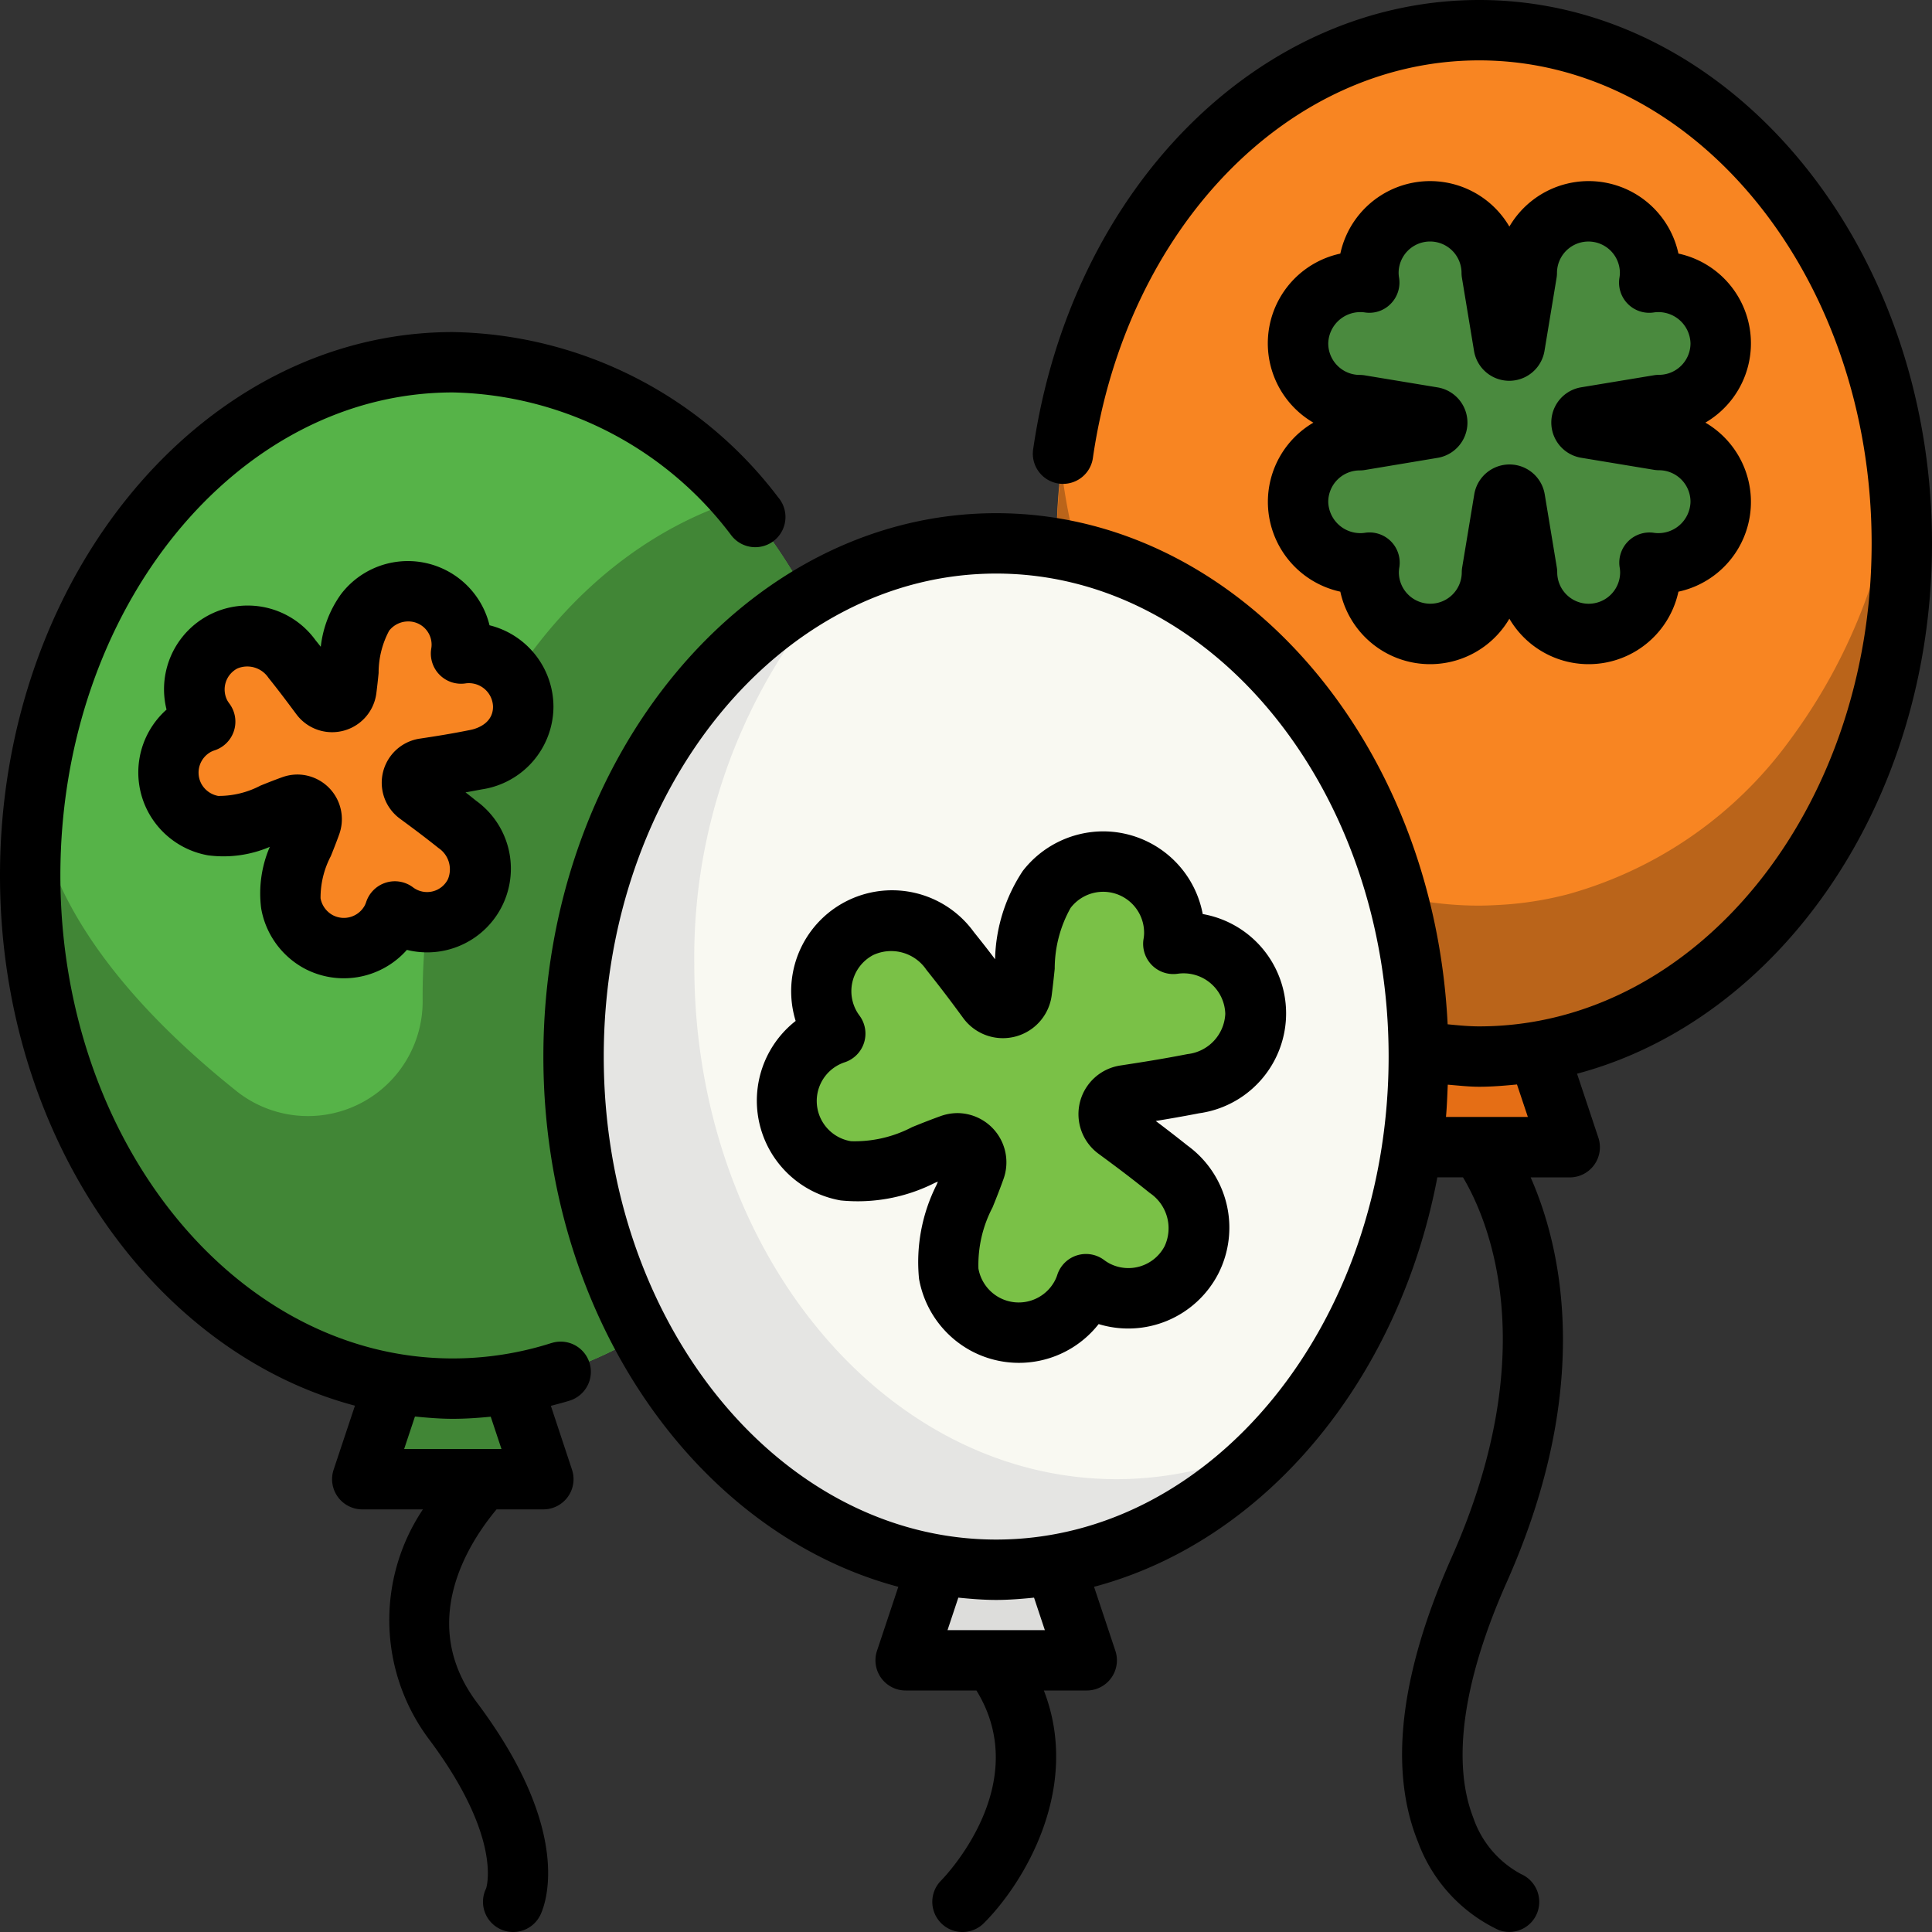 <svg xmlns="http://www.w3.org/2000/svg" viewBox="0 0 64 64"><rect x="0" y="0" width="64" height="64" fill="#333333" stroke="none"/><g id="_10-balloon" data-name="10-balloon"><polygon points="47 35 46 38 52 38 51 35 47 35" style="fill:#e56e15"/><polygon points="13 46 12 49 18 49 17 46 13 46" style="fill:#418636"/><polygon points="31 52 30 55 36 55 35 52 31 52" style="fill:#dddddb"/><path d="M63,18a19.024,19.024,0,0,1-3.71,11.52,13.587,13.587,0,0,1-7.34,5.1,11.408,11.408,0,0,1-2.34.36c-.2.01-.41.02-.61.02-.13,0-.26,0-.39-.01-6.85-.22-12.48-6.43-13.45-14.47-.05-.37-.08-.76-.11-1.14-.03-.46-.05-.92-.05-1.38a19.973,19.973,0,0,1,.39-3.98v-.01C36.86,6.55,42.4,1,49,1,56.73,1,63,8.61,63,18Z" style="fill:#f88522"/><path d="M59.29,24.52a13.587,13.587,0,0,1-7.34,5.1,11.408,11.408,0,0,1-2.34.36c-.2.01-.41.02-.61.02-7.025,0-12.84-6.281-13.837-14.461A20.519,20.519,0,0,0,35,18c0,.46.02.92.05,1.38.03.38.06.77.11,1.14C36.15,28.71,41.97,35,49,35c.2,0,.41-.01.61-.02a11.408,11.408,0,0,0,2.34-.36,13.587,13.587,0,0,0,7.34-5.1A19.024,19.024,0,0,0,63,18a20.594,20.594,0,0,0-.167-2.492A18.569,18.569,0,0,1,59.29,24.52Z" style="fill:#ba641a"/><path d="M29,29c0,7.92-4.46,14.58-10.51,16.47A11.893,11.893,0,0,1,15,46C7.27,46,1,38.39,1,29S7.27,12,15,12a12.735,12.735,0,0,1,9.51,4.53A18.772,18.772,0,0,1,29,29Z" style="fill:#56b348"/><path d="M28.939,27.6c-.025-.357-.061-.709-.1-1.059h0a18.328,18.328,0,0,0-4.326-10C18.46,18.42,14,25.08,14,33v.087a3.8,3.8,0,0,1-6.111,3.1C4.7,33.653,1.628,30.28,1.168,26.5A20.524,20.524,0,0,0,1,29c0,9.39,6.27,17,14,17a11.893,11.893,0,0,0,3.49-.53C24.54,43.58,29,36.92,29,29,29,28.525,28.975,28.058,28.939,27.6Z" style="fill:#418636"/><path d="M54.958,14.583l-2.417-.4a.182.182,0,0,1,0-.36l2.417-.4a2.042,2.042,0,1,0,0-4.084,1.981,1.981,0,0,0-.319.028,1.981,1.981,0,0,0,.028-.319,2.042,2.042,0,0,0-4.084,0l-.4,2.417a.182.182,0,0,1-.36,0l-.4-2.417a2.042,2.042,0,0,0-4.084,0,1.981,1.981,0,0,0,.028.319,1.981,1.981,0,0,0-.319-.028,2.042,2.042,0,0,0,0,4.084l2.417.4a.182.182,0,0,1,0,.36l-2.417.4a2.042,2.042,0,0,0,0,4.084,1.981,1.981,0,0,0,.319-.028,1.981,1.981,0,0,0-.028.319,2.042,2.042,0,0,0,4.084,0l.4-2.417a.182.182,0,0,1,.36,0l.4,2.417a2.042,2.042,0,0,0,4.084,0,1.981,1.981,0,0,0-.028-.319,1.981,1.981,0,0,0,.319.028,2.042,2.042,0,1,0,0-4.084Z" style="fill:#4a8a3e"/><ellipse cx="33" cy="35" rx="14" ry="17" style="fill:#f9f9f2"/><path d="M37,49c-7.732,0-14-7.611-14-17a18.669,18.669,0,0,1,4.773-12.763C22.632,21.753,19,27.857,19,35c0,9.389,6.268,17,14,17a12.639,12.639,0,0,0,9.227-4.237A11.834,11.834,0,0,1,37,49Z" style="fill:#e5e5e3"/><path d="M31.5,37.906a.629.629,0,0,1,.806.806c-.09.25-.194.519-.35.906a4.813,4.813,0,0,0-.526,2.572,2.356,2.356,0,0,0,4.407.687,2.443,2.443,0,0,0,.143-.341,2.534,2.534,0,0,0,.311.2,2.356,2.356,0,0,0,3.179-.995,2.382,2.382,0,0,0-.752-3.005c-.689-.55-1.19-.92-1.734-1.32a.63.63,0,0,1,.278-1.13c.718-.11,1.387-.214,2.269-.385a2.382,2.382,0,0,0,2.06-2.314,2.338,2.338,0,0,0-2.724-2.323,2.354,2.354,0,0,0-4.191-1.8,4.819,4.819,0,0,0-.727,2.523c-.033.339-.064.607-.1.851a.629.629,0,0,1-1.131.291c-.368-.5-.708-.959-1.245-1.631a2.381,2.381,0,0,0-3.005-.752,2.355,2.355,0,0,0-.995,3.178,2.266,2.266,0,0,0,.2.312,2.283,2.283,0,0,0-.341.143,2.355,2.355,0,0,0,.687,4.406,4.814,4.814,0,0,0,2.572-.525C30.979,38.1,31.247,38,31.5,37.906Z" style="fill:#7ac147"/><path d="M9.691,26.685a.477.477,0,0,1,.61.611c-.068.19-.147.393-.265.686a3.656,3.656,0,0,0-.4,1.949,1.784,1.784,0,0,0,3.338.52,1.742,1.742,0,0,0,.108-.258,1.775,1.775,0,0,0,2.644-.6,1.806,1.806,0,0,0-.57-2.277c-.521-.416-.9-.7-1.313-1a.477.477,0,0,1,.21-.855c.545-.084,1.051-.162,1.719-.292a1.8,1.8,0,0,0,1.56-1.753,1.784,1.784,0,0,0-1.784-1.784,1.843,1.843,0,0,0-.279.024,1.7,1.7,0,0,0,.024-.279,1.783,1.783,0,0,0-3.2-1.086,3.641,3.641,0,0,0-.551,1.911c-.026.257-.049.459-.073.644a.477.477,0,0,1-.857.221c-.279-.379-.536-.726-.943-1.235a1.8,1.8,0,0,0-2.276-.57,1.784,1.784,0,0,0-.754,2.407,1.725,1.725,0,0,0,.151.236,1.806,1.806,0,0,0-.258.108,1.785,1.785,0,0,0,.52,3.339A3.651,3.651,0,0,0,9,26.951C9.3,26.832,9.5,26.754,9.691,26.685Z" style="fill:#f88522"/><path d="M18.269,44.489A10.738,10.738,0,0,1,15,45C7.832,45,2,37.822,2,29S7.832,13,15,13a11.841,11.841,0,0,1,9.222,4.73,1,1,0,1,0,1.556-1.255A13.8,13.8,0,0,0,15,11C6.729,11,0,19.075,0,29c0,8.589,5.042,15.78,11.758,17.565l-.706,2.119A1,1,0,0,0,12,50h2.01a6.586,6.586,0,0,0,.19,7.6c2.484,3.311,1.9,4.953,1.905,4.953h0a1,1,0,0,0,1.79.894c.13-.261,1.181-2.678-2.095-7.047-1.985-2.646-.283-5.284.649-6.4H18a1,1,0,0,0,.948-1.316l-.7-2.114c.212-.056.424-.109.634-.176a1,1,0,0,0-.609-1.905ZM16.612,48H13.388l.358-1.076c.415.041.831.076,1.254.076s.839-.029,1.256-.07Z"/><path d="M64,18C64,8.075,57.271,0,49,0,41.7,0,35.489,6.248,34.229,14.855a1,1,0,1,0,1.978.29C37.323,7.528,42.7,2,49,2c7.168,0,13,7.178,13,16S56.168,34,49,34c-.348,0-.7-.035-1.045-.069C47.49,24.5,40.971,17,33,17c-8.271,0-15,8.075-15,18,0,8.589,5.042,15.78,11.758,17.565l-.706,2.119A1,1,0,0,0,30,56h2.346c1.907,3.1-1.036,6.159-1.17,6.294a1,1,0,0,0,1.416,1.413c1.343-1.343,3.235-4.49,1.987-7.707H36a1,1,0,0,0,.948-1.316l-.706-2.119c5.64-1.5,10.088-6.813,11.372-13.565h.849c.794,1.331,2.711,5.647-.377,12.594-1.713,3.855-2.087,7.029-1.109,9.433a5.207,5.207,0,0,0,2.652,2.9.992.992,0,0,0,1.287-.547,1.007,1.007,0,0,0-.531-1.3,3.339,3.339,0,0,1-1.58-1.864c-.721-1.852-.338-4.552,1.109-7.807,2.907-6.54,1.785-11.152.791-13.406H52a1,1,0,0,0,.948-1.316l-.706-2.119C58.958,33.781,64,26.589,64,18ZM34.612,54H31.388l.358-1.076c.415.041.831.076,1.254.076s.839-.035,1.254-.076ZM33,51c-7.168,0-13-7.178-13-16s5.832-16,13-16,13,7.178,13,16S40.168,51,33,51ZM50.612,37H47.9c.032-.352.043-.711.059-1.069.346.028.693.069,1.039.069.423,0,.839-.035,1.254-.076Z"/><path d="M42,16.625A3.048,3.048,0,0,0,44.4,19.6a3.042,3.042,0,0,0,5.6.895,3.042,3.042,0,0,0,5.6-.895,3.041,3.041,0,0,0,.893-5.6A3.041,3.041,0,0,0,55.6,8.4,3.042,3.042,0,0,0,50,7.506a3.042,3.042,0,0,0-5.6.895,3.041,3.041,0,0,0-.893,5.6A3.043,3.043,0,0,0,42,16.625Zm5.622-1.458a1.183,1.183,0,0,0,0-2.334l-2.417-.4a1.019,1.019,0,0,0-.165-.013A1.044,1.044,0,0,1,44,11.375a1.063,1.063,0,0,1,1.2-1.027.986.986,0,0,0,.861-.276,1,1,0,0,0,.287-.859,1.077,1.077,0,0,1-.017-.171,1.042,1.042,0,0,1,2.084,0,1.009,1.009,0,0,0,.014.164l.4,2.419a1.183,1.183,0,0,0,2.334,0l.4-2.418a1.009,1.009,0,0,0,.014-.164,1.042,1.042,0,0,1,2.084,0,1.077,1.077,0,0,1-.017.171A1,1,0,0,0,54.8,10.348,1.063,1.063,0,0,1,56,11.375a1.044,1.044,0,0,1-1.042,1.042,1.019,1.019,0,0,0-.165.013l-2.415.4a1.183,1.183,0,0,0,0,2.334l2.417.4a1.019,1.019,0,0,0,.165.013A1.044,1.044,0,0,1,56,16.625a1.064,1.064,0,0,1-1.2,1.027,1,1,0,0,0-1.148,1.135,1.077,1.077,0,0,1,.017.171,1.042,1.042,0,0,1-2.084,0,1.009,1.009,0,0,0-.014-.164l-.4-2.419a1.183,1.183,0,0,0-2.334,0l-.4,2.418a1.009,1.009,0,0,0-.014.164,1.042,1.042,0,0,1-2.084,0,1.077,1.077,0,0,1,.017-.171A1,1,0,0,0,45.2,17.652,1.064,1.064,0,0,1,44,16.625a1.044,1.044,0,0,1,1.042-1.042,1.019,1.019,0,0,0,.165-.013Z"/><path d="M18.334,23.413a2.787,2.787,0,0,0-2.118-2.7A2.784,2.784,0,0,0,11.3,19.678a3.679,3.679,0,0,0-.674,1.747c-.056-.07-.113-.143-.175-.219a2.772,2.772,0,0,0-4.934,2.3A2.784,2.784,0,0,0,4.9,26.881a2.8,2.8,0,0,0,1.988,1.452,3.9,3.9,0,0,0,2.05-.28A3.891,3.891,0,0,0,8.653,30.1,2.809,2.809,0,0,0,10.1,32.091a2.79,2.79,0,0,0,3.379-.625,2.773,2.773,0,0,0,2.3-4.935c-.128-.1-.246-.2-.359-.282.171-.031.349-.064.542-.1A2.782,2.782,0,0,0,18.334,23.413ZM13.9,24.469a1.477,1.477,0,0,0-.651,2.651c.4.295.772.569,1.281.975a.849.849,0,0,1,.308,1.03.773.773,0,0,1-1.165.263,1,1,0,0,0-1.541.487.9.9,0,0,1-.045.112.787.787,0,0,1-1.059.331.8.8,0,0,1-.409-.56,2.967,2.967,0,0,1,.341-1.4c.124-.308.206-.522.277-.72a1.479,1.479,0,0,0-1.383-1.981,1.5,1.5,0,0,0-.507.09c-.2.072-.414.154-.72.278a2.962,2.962,0,0,1-1.4.341.8.8,0,0,1-.561-.41A.783.783,0,0,1,7,24.9a.811.811,0,0,1,.115-.046A1,1,0,0,0,7.6,23.309a.972.972,0,0,1-.07-.106.786.786,0,0,1,.331-1.058.846.846,0,0,1,1.032.308c.4.5.647.835.919,1.2a1.477,1.477,0,0,0,2.655-.687c.024-.193.049-.4.075-.672a2.96,2.96,0,0,1,.348-1.4.8.8,0,0,1,.623-.308.769.769,0,0,1,.772.905,1,1,0,0,0,1.147,1.146.8.8,0,0,1,.9.772c0,.6-.625.747-.75.771C14.932,24.311,14.436,24.388,13.9,24.469Z"/><path d="M36.542,27.54a3.379,3.379,0,0,0-2.661,1.311,5.511,5.511,0,0,0-.918,2.926c-.2-.269-.429-.56-.706-.906a3.343,3.343,0,0,0-5.9,2.949,3.355,3.355,0,0,0,1.493,5.946,5.658,5.658,0,0,0,3.118-.582l.1-.041-.04.1a5.682,5.682,0,0,0-.584,3.119,3.38,3.38,0,0,0,1.75,2.4,3.357,3.357,0,0,0,4.2-.9A3.356,3.356,0,0,0,40.354,42.2a3.36,3.36,0,0,0-1.014-4.25c-.4-.318-.736-.577-1.054-.816.439-.072.9-.151,1.434-.255a3.341,3.341,0,0,0,.122-6.6A3.359,3.359,0,0,0,36.542,27.54Zm4.047,6.046a1.408,1.408,0,0,1-1.25,1.332c-.867.169-1.525.27-2.231.379a1.629,1.629,0,0,0-.718,2.923c.534.393,1.026.757,1.7,1.3a1.409,1.409,0,0,1,.49,1.76,1.355,1.355,0,0,1-1.83.572,1.384,1.384,0,0,1-.18-.116,1,1,0,0,0-1.542.483,1.221,1.221,0,0,1-.082.2,1.353,1.353,0,0,1-1.828.572,1.359,1.359,0,0,1-.706-.968,4.092,4.092,0,0,1,.467-2.025c.163-.4.27-.682.363-.941a1.631,1.631,0,0,0-1.526-2.184,1.651,1.651,0,0,0-.559.1c-.261.094-.538.2-.942.364a4.091,4.091,0,0,1-2.025.467,1.35,1.35,0,0,1-.2-2.617,1,1,0,0,0,.483-1.542,1.352,1.352,0,0,1,.455-2.009,1.409,1.409,0,0,1,1.76.49c.527.659.86,1.108,1.221,1.6a1.63,1.63,0,0,0,2.93-.756c.032-.253.064-.529.1-.88a4.112,4.112,0,0,1,.524-2.011A1.356,1.356,0,0,1,37.9,30.9a1.189,1.189,0,0,1-.019.207,1,1,0,0,0,1.143,1.148A1.382,1.382,0,0,1,40.589,33.586Z"/></g></svg>